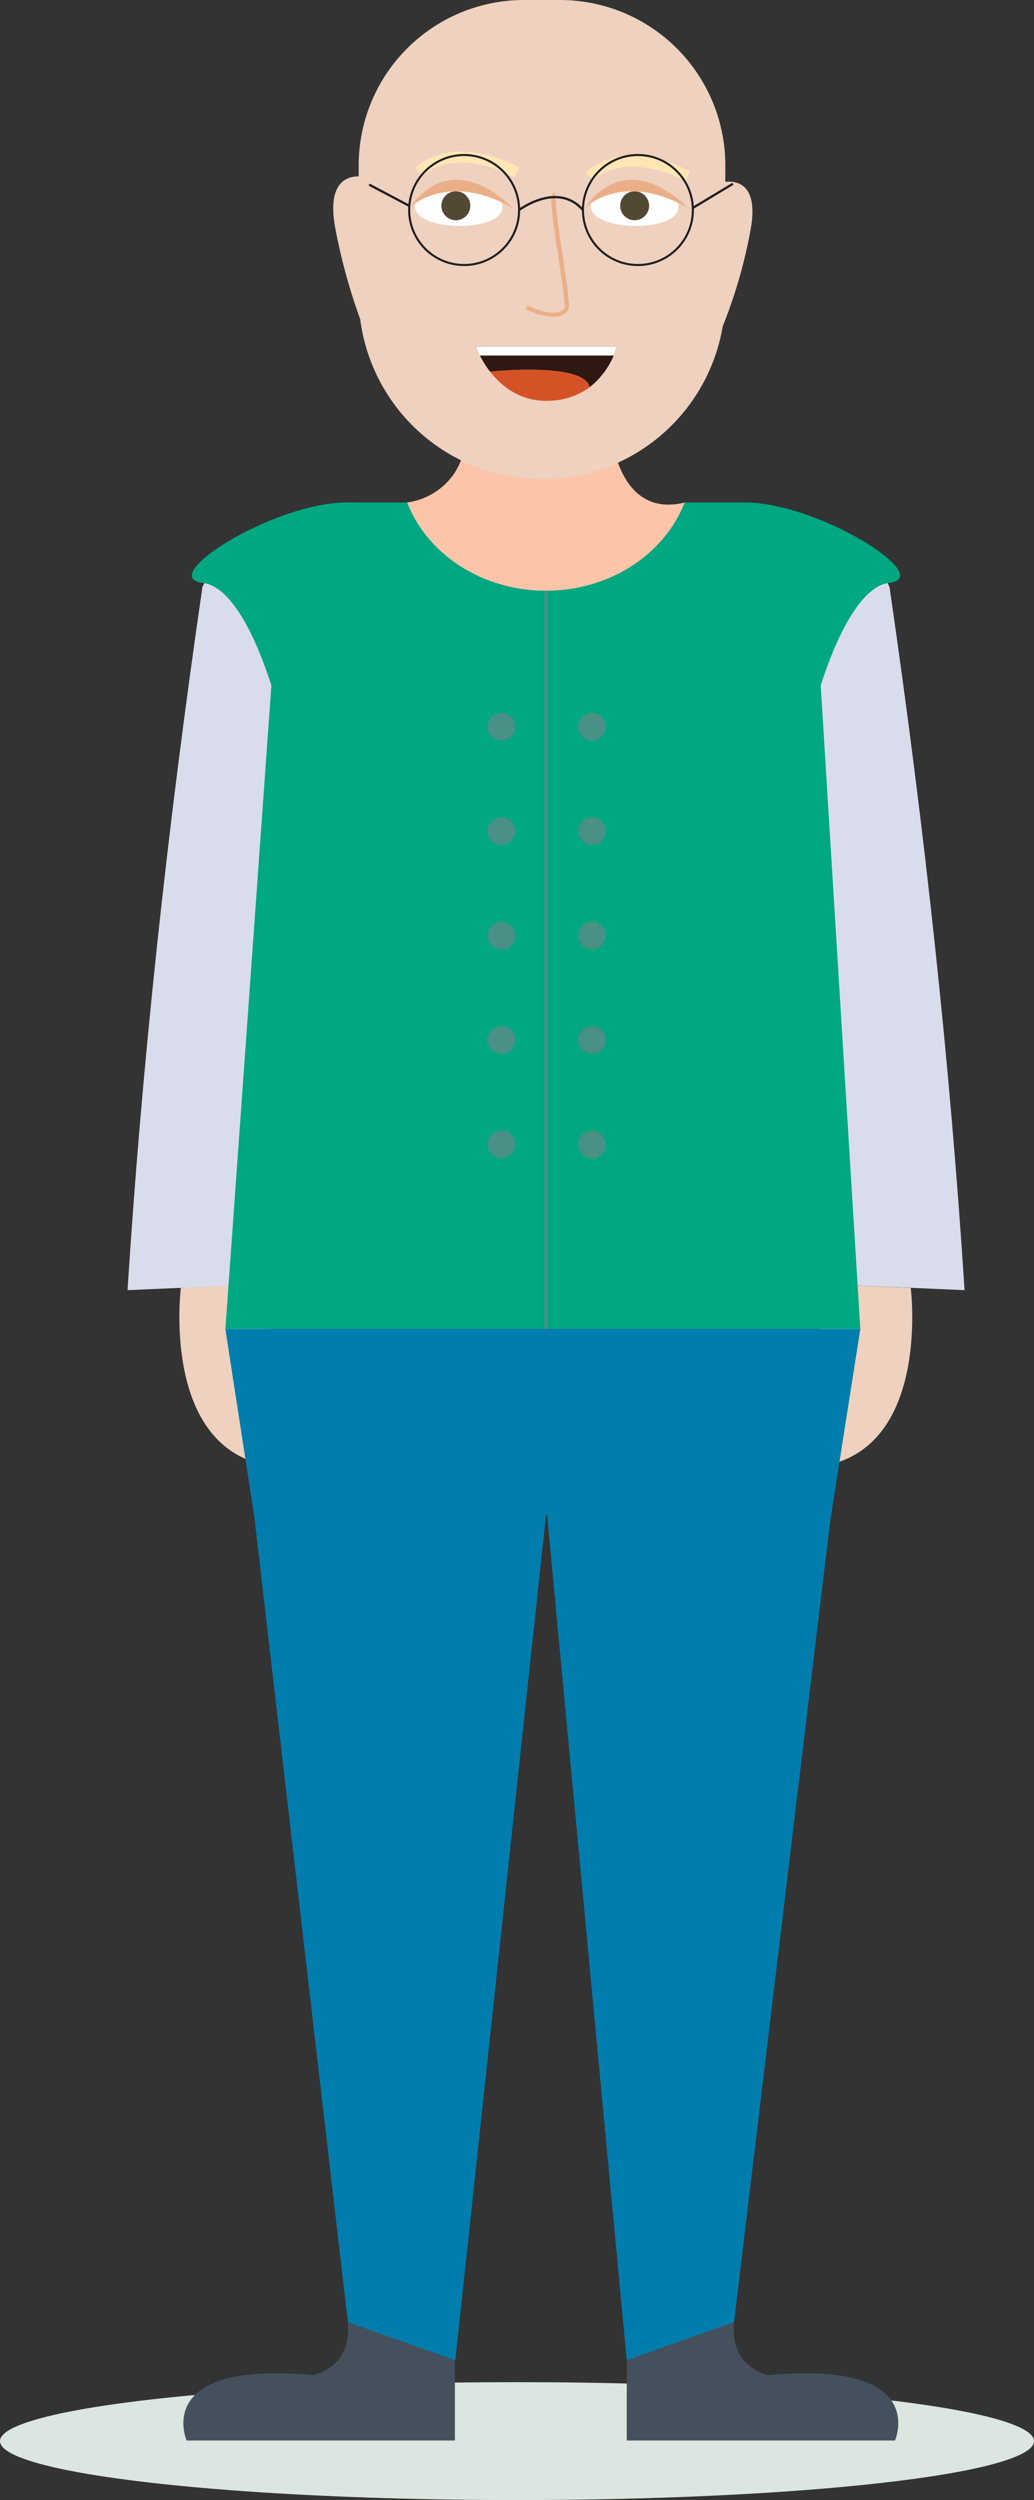 <svg xmlns="http://www.w3.org/2000/svg" viewBox="0 0 277.84 671.39"><rect x="0" y="0" width="277.84" height="671.39" fill="#333333" stroke="none"/><defs><style>.cls-1{fill:#eed1bf;}.cls-2{fill:#fcc5aa;}.cls-3{fill:#dce6e0;}.cls-4{fill:#d9dceb;}.cls-5{fill:#00a881;}.cls-16,.cls-17,.cls-6{fill:none;stroke-miterlimit:10;}.cls-6{stroke:#499086;stroke-width:0.95px;}.cls-7{fill:#017dad;}.cls-8{fill:#44515d;}.cls-9{fill:#499086;}.cls-10{fill:#fff;}.cls-11{fill:#524935;}.cls-12{fill:#ebaf88;}.cls-13{fill:#ffe6b4;}.cls-14{fill:#301812;}.cls-15{fill:#d55227;}.cls-16,.cls-17{stroke:#231f20;}.cls-16{stroke-width:0.62px;}.cls-17{stroke-width:0.56px;}</style></defs><g id="Layer_2" data-name="Layer 2"><g id="Layer_1-2" data-name="Layer 1"><path id="Koza" class="cls-1" d="M48.6,345.8s-5.53,43.56,24.32,47.94v-49Z"/><path id="Koza-2" data-name="Koza" class="cls-1" d="M244.72,345.86s5.53,43.56-24.32,47.94v-49Z"/><path id="Vrat" class="cls-2" d="M184,134.94l-.21.53c-5.49,13.54-20,23.2-37.1,23.2-17.29,0-32-9.91-37.3-23.71h-.15a18.31,18.31,0,0,0,12.53-7.4,18,18,0,0,0,2-3.72,25.58,25.58,0,0,0,1.79-8.83H164a36.91,36.91,0,0,0,1.89,8.82c1.18,3.37,3.09,7,6.14,9.24C174.87,135.23,178.86,136.24,184,134.94Z"/><ellipse class="cls-3" cx="138.92" cy="655.56" rx="138.92" ry="15.83"/><path class="cls-4" d="M259.18,346.47l-48.77-2.13v-157s11.28-65,28.6-29.73Q253.41,256.35,259.18,346.47Z"/><path class="cls-4" d="M34.27,346.47,83,344.34v-157s-11.28-65-28.6-29.73Q40,256.35,34.27,346.47Z"/><path id="Pulover" class="cls-5" d="M238.89,156.53l-.41.06c-5.35.94-11.87,8.69-17.95,27.46L231.17,356.9H60.56L72.92,184.05c-6.09-18.77-12.6-26.52-18-27.46l-.41-.06c-12.85-1.45,19-21.59,38.64-21.59h16.22c5.33,13.8,20,23.71,37.3,23.71,17.08,0,31.61-9.66,37.1-23.2.08-.17.14-.34.21-.51h16.22C219.9,134.94,251.74,155.08,238.89,156.53Z"/><line id="Zadrga" class="cls-6" x1="146.73" y1="356.92" x2="146.73" y2="158.67"/><polygon id="Hlace" class="cls-7" points="231.17 356.9 223.09 408.36 197.23 623.63 168.41 633.85 146.99 406.73 146.73 406.73 122.34 633.85 122.23 633.85 93.48 623.66 68.34 407.36 60.56 356.9 231.17 356.9"/><path class="cls-8" d="M240.49,655.4H168.41V633.85l28.82-10.22s0,0,0,.08c-1.25,12.27,9.29,14.13,9.29,14.13C250,633.8,240.49,655.4,240.49,655.4Z"/><path class="cls-8" d="M122.23,633.85V655.4H50.15s-9.51-21.6,34-17.56c0,0,10.59-1.87,9.27-14.21l.08,0Z"/><circle id="Gumb" class="cls-9" cx="159.1" cy="195.17" r="3.72"/><circle id="Gumb-2" data-name="Gumb" class="cls-9" cx="134.74" cy="195.17" r="3.72"/><circle id="Gumb-3" data-name="Gumb" class="cls-9" cx="159.1" cy="223.21" r="3.72"/><circle id="Gumb-4" data-name="Gumb" class="cls-9" cx="134.74" cy="223.21" r="3.72"/><circle id="Gumb-5" data-name="Gumb" class="cls-9" cx="159.1" cy="251.25" r="3.72"/><circle id="Gumb-6" data-name="Gumb" class="cls-9" cx="134.74" cy="251.25" r="3.72"/><circle id="Gumb-7" data-name="Gumb" class="cls-9" cx="159.1" cy="279.29" r="3.72"/><circle id="Gumb-8" data-name="Gumb" class="cls-9" cx="134.74" cy="279.29" r="3.72"/><circle id="Gumb-9" data-name="Gumb" class="cls-9" cx="159.1" cy="307.33" r="3.72"/><circle id="Gumb-10" data-name="Gumb" class="cls-9" cx="134.74" cy="307.33" r="3.72"/><path id="Koza-3" data-name="Koza" class="cls-1" d="M201.62,62.06a133.55,133.55,0,0,1-7.42,25.57,49.25,49.25,0,0,1-97.41-1.91A155.45,155.45,0,0,1,90.15,61.6c-2.46-12.67,3.11-14.27,6.23-14.23V44.43A44.43,44.43,0,0,1,140.81,0h9.66A44.43,44.43,0,0,1,194.9,44.43v4.42C197.39,48.55,204.18,48.86,201.62,62.06Z"/><path class="cls-10" d="M135,55.68c.09-7.58-23.45-7.86-23.54-.29C111.36,62.23,134.9,62.52,135,55.68Z"/><path class="cls-10" d="M182.3,55.68c.09-7.58-23.45-7.86-23.54-.29C158.68,62.23,182.22,62.52,182.3,55.68Z"/><circle class="cls-11" cx="122.49" cy="55.26" r="3.89"/><circle class="cls-11" cx="170.53" cy="55.26" r="3.89"/><path id="Oci" class="cls-12" d="M110,55.84s10-10.05,27.7,0C137.68,55.84,122.29,38.82,110,55.84Z"/><path id="Oci-2" data-name="Oci" class="cls-12" d="M157.12,55.84s10-10.05,27.69,0C184.81,55.84,169.43,38.82,157.12,55.84Z"/><path class="cls-1" d="M149.13,52.35l-.4,1.56C148.71,52.84,148.83,52.26,149.13,52.35Z"/><path id="Nos" class="cls-12" d="M148.67,85.06a19.67,19.67,0,0,1-7.45-2l.53-1c2.1,1.06,8,3.28,9.91.75.32-.84-.77-8-1.64-13.82-1.86-12.29-2.3-16.23-1.43-17a.74.74,0,0,1,.71-.15L149,52.91a.42.42,0,0,0,.44-.16c-.5,1,.81,9.68,1.76,16,1.62,10.7,2,13.92,1.42,14.69A4.63,4.63,0,0,1,148.67,85.06Z"/><g id="Obrve"><path class="cls-13" d="M138.18,47.55c-16.77-8.46-24.37-.65-24.68-.31l-2.13-2c.37-.41,9.28-9.82,28.11-.32Z"/></g><g id="Obrve-2" data-name="Obrve"><g id="Obrve-3" data-name="Obrve"><path id="Obrve-4" data-name="Obrve" class="cls-13" d="M184.16,48.65c-16.9-8.52-24.6-.39-24.68-.31l-2.13-2c.37-.4,9.28-9.82,28.11-.31Z"/></g></g><path class="cls-14" d="M165.76,93.1a21.58,21.58,0,0,1-7.34,10.9c-1.39-6.86-26.66-4.19-26.74-4.18a31.85,31.85,0,0,1-3.86-6.72Z"/><path class="cls-15" d="M158.42,104h0A19,19,0,0,1,148,107.61c-7.92.47-13.15-3.77-16.29-7.79C131.76,99.81,157,97.14,158.42,104Z"/><polygon class="cls-14" points="131.68 99.82 131.68 99.82 131.68 99.82 131.68 99.82"/><polygon class="cls-10" points="127.82 93.1 128.9 95.48 164.95 95.48 165.76 93.1 127.82 93.1"/><g id="Ocala"><path class="cls-16" d="M139.48,56.4s10.32-7.8,17.16,0"/><line class="cls-16" x1="99.19" y1="49.58" x2="109.94" y2="55.26"/><line class="cls-16" x1="196.93" y1="49.36" x2="186.18" y2="55.83"/><circle class="cls-17" cx="124.71" cy="56.4" r="14.77"/><circle class="cls-17" cx="171.41" cy="56.4" r="14.77"/></g></g></g></svg>
